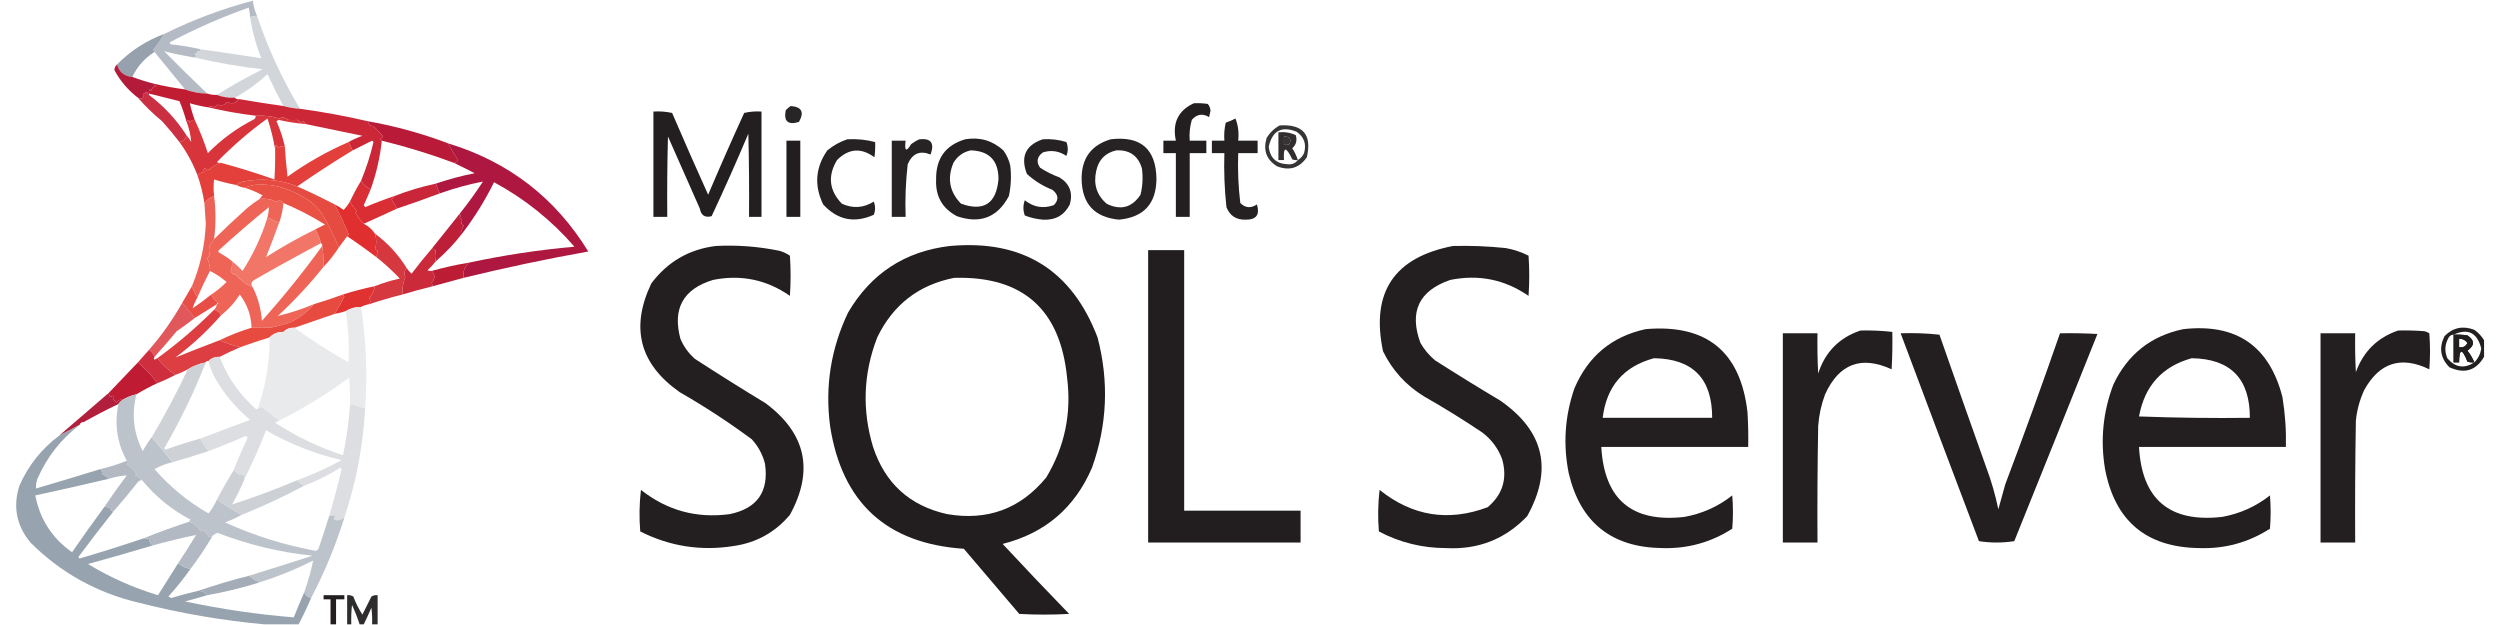 <?xml version="1.0" encoding="UTF-8"?>
<!DOCTYPE svg PUBLIC "-//W3C//DTD SVG 1.1//EN" "http://www.w3.org/Graphics/SVG/1.1/DTD/svg11.dtd">
<svg xmlns="http://www.w3.org/2000/svg" version="1.1" width="160" height="40" viewBox="0 0 1782 451" style="shape-rendering:geometricPrecision; text-rendering:geometricPrecision; image-rendering:optimizeQuality; fill-rule:evenodd; clip-rule:evenodd" xmlns:xlink="http://www.w3.org/1999/xlink">
<g><path style="opacity:0.914" fill="#adb4be" d="M 174.5,11.5 C 172.708,11.366 171.042,11.699 169.5,12.5C 169.326,10.139 168.993,7.806 168.5,5.5C 149.28,12.274 130.614,20.44 112.5,30C 111.167,30.667 111.167,31.333 112.5,32C 119.708,32.757 126.708,33.923 133.5,35.5C 133.607,37.379 133.107,37.712 132,36.5C 131.5,37.667 130.667,38.5 129.5,39C 130.774,39.977 130.774,40.811 129.5,41.5C 122.018,40.292 114.685,38.792 107.5,37C 117.728,47.396 128.062,57.563 138.5,67.5C 132.962,67.447 127.629,66.447 122.5,64.5C 115.137,55.475 107.803,46.475 100.5,37.5C 100.389,36.883 100.056,36.383 99.5,36C 102.44,32.313 105.107,28.48 107.5,24.5C 128.025,14.325 149.358,6.325 171.5,0.5C 171.894,4.347 172.894,8.014 174.5,11.5 Z"/></g>
<g><path style="opacity:0.975" fill="#949fab" d="M 107.5,24.5 C 105.107,28.48 102.44,32.313 99.5,36C 100.056,36.383 100.389,36.883 100.5,37.5C 93.426,41.91 88.092,47.91 84.5,55.5C 78.669,54.991 75.002,51.991 73.5,46.5C 83.122,36.679 94.455,29.345 107.5,24.5 Z"/></g>
<g><path style="opacity:0.911" fill="#ced2d7" d="M 174.5,11.5 C 182.406,34.978 192.74,57.312 205.5,78.5C 201.394,78.26 197.394,77.593 193.5,76.5C 189.459,68.953 185.626,61.286 182,53.5C 174.847,60.16 167.014,65.826 158.5,70.5C 153.9,70.72 149.567,70.054 145.5,68.5C 156.077,61.797 167.077,55.63 178.5,50C 161.862,48.127 145.529,45.294 129.5,41.5C 130.774,40.811 130.774,39.977 129.5,39C 130.667,38.5 131.5,37.667 132,36.5C 133.107,37.712 133.607,37.379 133.5,35.5C 148.229,37.567 162.895,39.733 177.5,42C 173.716,32.48 171.05,22.647 169.5,12.5C 171.042,11.699 172.708,11.366 174.5,11.5 Z"/></g>
<g><path style="opacity:0.95" fill="#b01032" d="M 73.5,46.5 C 75.002,51.991 78.669,54.991 84.5,55.5C 89.74,57.476 95.073,59.143 100.5,60.5C 100.611,61.117 100.944,61.617 101.5,62C 99.667,62.5 98.5,63.667 98,65.5C 97.667,65.167 97.333,64.833 97,64.5C 96.517,65.448 96.35,66.448 96.5,67.5C 96.5,67.833 96.5,68.167 96.5,68.5C 95.833,68.5 95.5,68.167 95.5,67.5C 95.5,66.833 95.167,66.5 94.5,66.5C 92.495,67.254 91.828,68.421 92.5,70C 91.436,71.511 90.103,71.677 88.5,70.5C 81.354,65.026 75.687,58.359 71.5,50.5C 71.668,48.83 72.335,47.496 73.5,46.5 Z"/></g>
<g><path style="opacity:1" fill="#c11d32" d="M 100.5,60.5 C 107.761,62.219 115.094,63.552 122.5,64.5C 127.629,66.447 132.962,67.447 138.5,67.5C 140.764,68.219 143.097,68.552 145.5,68.5C 149.567,70.054 153.9,70.72 158.5,70.5C 159.209,71.404 160.209,71.737 161.5,71.5C 158.94,74.656 156.106,75.323 153,73.5C 151.009,75.906 148.676,76.572 146,75.5C 145.311,76.357 144.478,77.023 143.5,77.5C 142.005,76.295 140.672,76.295 139.5,77.5C 134.907,76.815 130.407,75.815 126,74.5C 126.83,78.522 127.996,82.522 129.5,86.5C 127.876,86.36 126.71,87.027 126,88.5C 125.658,86.381 124.825,86.047 123.5,87.5C 122.132,82.561 120.465,77.728 118.5,73C 111.153,71.163 103.819,69.33 96.5,67.5C 96.35,66.448 96.517,65.448 97,64.5C 97.333,64.833 97.667,65.167 98,65.5C 98.5,63.667 99.667,62.5 101.5,62C 100.944,61.617 100.611,61.117 100.5,60.5 Z"/></g>
<g><path style="opacity:0.961" fill="#ca2030" d="M 161.5,71.5 C 172.135,73.353 182.802,75.019 193.5,76.5C 197.394,77.593 201.394,78.26 205.5,78.5C 222.092,80.763 238.426,83.763 254.5,87.5C 254.756,89.776 256.09,90.943 258.5,91C 260.959,93.446 263.292,95.946 265.5,98.5C 264.833,99.167 264.167,99.833 263.5,100.5C 263.624,101.107 263.957,101.44 264.5,101.5C 263.25,113.499 260.583,125.166 256.5,136.5C 253.843,135.562 251.51,133.562 249.5,130.5C 253.292,121.455 256.292,112.121 258.5,102.5C 258.167,102.167 257.833,101.833 257.5,101.5C 252.78,103.86 248.114,106.193 243.5,108.5C 242.5,106.5 241.5,104.5 240.5,102.5C 243.689,100.74 247.022,99.24 250.5,98C 236.714,95.077 223.048,92.244 209.5,89.5C 208.745,87.534 207.579,87.2 206,88.5C 205.333,87.833 204.667,87.167 204,86.5C 201.593,86.673 199.26,86.673 197,86.5C 194.858,84.663 192.691,84.329 190.5,85.5C 184.853,83.805 179.186,83.138 173.5,83.5C 162.047,82.143 150.714,80.143 139.5,77.5C 140.672,76.295 142.005,76.295 143.5,77.5C 144.478,77.023 145.311,76.357 146,75.5C 148.676,76.572 151.009,75.906 153,73.5C 156.106,75.323 158.94,74.656 161.5,71.5 Z"/></g>
<g><path style="opacity:0.992" fill="#221e1f" d="M 850.5,74.5 C 853.85,74.335 857.183,74.502 860.5,75C 861.704,76.353 862.371,78.019 862.5,80C 862.167,81.5 861.833,83 861.5,84.5C 856.792,81.678 852.625,82.345 849,86.5C 847.612,91.372 847.112,96.372 847.5,101.5C 851.5,101.5 855.5,101.5 859.5,101.5C 859.5,104.5 859.5,107.5 859.5,110.5C 855.5,110.5 851.5,110.5 847.5,110.5C 847.5,125.833 847.5,141.167 847.5,156.5C 844.167,156.5 840.833,156.5 837.5,156.5C 837.5,141.167 837.5,125.833 837.5,110.5C 834.5,110.5 831.5,110.5 828.5,110.5C 828.5,107.5 828.5,104.5 828.5,101.5C 831.5,101.5 834.5,101.5 837.5,101.5C 834.829,88.733 839.163,79.733 850.5,74.5 Z"/></g>
<g><path style="opacity:0.965" fill="#221e1f" d="M 559.5,76.5 C 567.571,77.093 569.571,80.926 565.5,88C 557.566,90.397 554.399,87.564 556,79.5C 557.145,78.364 558.312,77.364 559.5,76.5 Z"/></g>
<g><path style="opacity:0.989" fill="#221e1f" d="M 460.5,80.5 C 465.099,80.2 469.599,80.533 474,81.5C 482.472,101.25 491.139,120.916 500,140.5C 508.392,120.716 517.059,101.049 526,81.5C 530.066,80.536 534.233,80.203 538.5,80.5C 538.5,105.833 538.5,131.167 538.5,156.5C 535.5,156.5 532.5,156.5 529.5,156.5C 529.667,136.497 529.5,116.497 529,96.5C 520.551,116.517 511.718,136.351 502.5,156C 497.7,157.282 494.866,155.449 494,150.5C 486.333,133.167 478.667,115.833 471,98.5C 470.5,117.83 470.333,137.164 470.5,156.5C 467.167,156.5 463.833,156.5 460.5,156.5C 460.5,131.167 460.5,105.833 460.5,80.5 Z"/></g>
<g><path style="opacity:0.982" fill="#221e1f" d="M 880.5,85.5 C 882.446,90.396 883.113,95.729 882.5,101.5C 887.167,101.5 891.833,101.5 896.5,101.5C 896.5,104.5 896.5,107.5 896.5,110.5C 891.833,110.5 887.167,110.5 882.5,110.5C 882.062,122.576 882.562,134.576 884,146.5C 887.659,150.115 891.659,150.448 896,147.5C 898.236,154.9 895.57,158.567 888,158.5C 881.163,158.755 876.497,155.755 874,149.5C 872.599,136.552 872.099,123.552 872.5,110.5C 869.5,110.5 866.5,110.5 863.5,110.5C 863.5,107.5 863.5,104.5 863.5,101.5C 866.5,101.5 869.5,101.5 872.5,101.5C 872.174,97.116 872.508,92.783 873.5,88.5C 876.016,87.67 878.35,86.67 880.5,85.5 Z"/></g>
<g><path style="opacity:0.916" fill="#c51d31" d="M 94.5,66.5 C 95.167,66.5 95.5,66.833 95.5,67.5C 95.5,68.167 95.833,68.5 96.5,68.5C 107.252,76.583 116.252,86.25 123.5,97.5C 123.001,100.264 121.335,101.931 118.5,102.5C 114.545,97.373 110.378,92.373 106,87.5C 99.663,82.329 93.83,76.663 88.5,70.5C 90.103,71.677 91.436,71.511 92.5,70C 91.828,68.421 92.495,67.254 94.5,66.5 Z"/></g>
<g><path style="opacity:0.934" fill="#d5272e" d="M 173.5,83.5 C 179.186,83.138 184.853,83.805 190.5,85.5C 192.691,84.329 194.858,84.663 197,86.5C 199.26,86.673 201.593,86.673 204,86.5C 204.667,87.167 205.333,87.833 206,88.5C 207.579,87.2 208.745,87.534 209.5,89.5C 202.929,88.988 196.429,87.988 190,86.5C 189.5,86.833 189,87.167 188.5,87.5C 191.11,93.329 193.11,99.329 194.5,105.5C 192.856,105.286 191.356,105.62 190,106.5C 188.484,103.949 187.651,104.282 187.5,107.5C 186.257,100.145 184.423,92.812 182,85.5C 168.948,94.879 156.782,105.379 145.5,117C 146.448,117.483 147.448,117.649 148.5,117.5C 145.186,118.351 142.352,120.017 140,122.5C 138.984,121.366 138.317,121.699 138,123.5C 137.549,121.071 136.715,120.904 135.5,123C 135.833,123.333 136.167,123.667 136.5,124C 134.497,124.335 132.83,125.168 131.5,126.5C 128.213,117.925 123.879,109.925 118.5,102.5C 121.335,101.931 123.001,100.264 123.5,97.5C 124.804,98.987 125.97,100.654 127,102.5C 126.577,97.382 125.41,92.382 123.5,87.5C 124.825,86.047 125.658,86.381 126,88.5C 126.71,87.027 127.876,86.36 129.5,86.5C 133.141,94.247 136.308,102.247 139,110.5C 148.836,100.5 160.002,92.334 172.5,86C 173.252,85.329 173.586,84.496 173.5,83.5 Z"/></g>
<g><path style="opacity:0.967" fill="#b71331" d="M 254.5,87.5 C 274.366,91.013 293.699,96.346 312.5,103.5C 314.355,107.222 316.688,111.222 319.5,115.5C 318.995,116.919 317.995,117.585 316.5,117.5C 299.492,111.164 282.158,105.831 264.5,101.5C 263.957,101.44 263.624,101.107 263.5,100.5C 264.167,99.833 264.833,99.167 265.5,98.5C 263.292,95.946 260.959,93.446 258.5,91C 256.09,90.943 254.756,89.776 254.5,87.5 Z"/></g>
<g><path style="opacity:0.98" fill="#221e1f" d="M 600.5,100.5 C 607.301,100.128 613.967,100.794 620.5,102.5C 620.665,106.182 620.499,109.848 620,113.5C 610.424,106.415 601.424,107.082 593,115.5C 586.124,126.954 587.291,137.454 596.5,147C 604.412,150.61 612.078,150.11 619.5,145.5C 620.787,148.709 620.787,151.875 619.5,155C 605.472,161.283 593.306,158.783 583,147.5C 576.395,133.885 577.395,120.885 586,108.5C 590.408,104.883 595.241,102.217 600.5,100.5 Z"/></g>
<g><path style="opacity:0.981" fill="#221e1f" d="M 685.5,100.5 C 696.054,98.76 705.22,101.426 713,108.5C 715.434,111.795 717.101,115.462 718,119.5C 718.89,126.914 718.557,134.247 717,141.5C 708.785,156.912 696.285,161.745 679.5,156C 668.948,150.405 663.948,141.571 664.5,129.5C 664.269,114.422 671.269,104.755 685.5,100.5 Z M 689.5,108.5 C 702.914,108.916 709.581,115.916 709.5,129.5C 707.875,146.97 698.875,152.803 682.5,147C 674.158,138.498 672.325,128.664 677,117.5C 679.917,112.637 684.083,109.637 689.5,108.5 Z"/></g>
<g><path style="opacity:0.973" fill="#221e1f" d="M 652.5,100.5 C 660.854,99.619 663.521,103.286 660.5,111.5C 652.846,108.403 647.346,110.737 644,118.5C 642.559,131.092 642.059,143.759 642.5,156.5C 639.167,156.5 635.833,156.5 632.5,156.5C 632.5,138.167 632.5,119.833 632.5,101.5C 635.833,101.5 639.167,101.5 642.5,101.5C 641.582,109.102 642.916,109.935 646.5,104C 648.432,102.541 650.432,101.375 652.5,100.5 Z"/></g>
<g><path style="opacity:1" fill="#221e1f" d="M 556.5,101.5 C 559.833,101.5 563.167,101.5 566.5,101.5C 566.5,119.833 566.5,138.167 566.5,156.5C 563.167,156.5 559.833,156.5 556.5,156.5C 556.5,138.167 556.5,119.833 556.5,101.5 Z"/></g>
<g><path style="opacity:0.976" fill="#221e1f" d="M 790.5,100.5 C 812.132,97.953 823.132,107.453 823.5,129C 823.381,146.953 814.381,156.786 796.5,158.5C 778.879,156.878 769.879,147.212 769.5,129.5C 769.297,114.4 776.297,104.733 790.5,100.5 Z M 794.5,108.5 C 804.134,108.056 810.301,112.389 813,121.5C 813.87,127.917 813.536,134.251 812,140.5C 805.819,149.83 797.652,151.996 787.5,147C 780.424,140.768 777.924,132.934 780,123.5C 781.681,115.321 786.514,110.321 794.5,108.5 Z"/></g>
<g><path style="opacity:0.902" fill="#221e1f" d="M 912.5,90.5 C 929.339,89.501 935.839,97.168 932,113.5C 926.649,121.281 919.482,123.448 910.5,120C 902.84,115.242 900.34,108.408 903,99.5C 905.406,95.591 908.572,92.591 912.5,90.5 Z M 925.5,115.5 C 923.668,117.894 921.168,118.894 918,118.5C 909.988,118.156 905.488,113.989 904.5,106C 907.046,94.399 913.712,90.732 924.5,95C 930.043,98.777 931.877,103.944 930,110.5C 929.004,112.66 927.504,114.327 925.5,115.5 Z M 915.5,98.5 C 919.701,98.426 921.035,100.259 919.5,104C 918.207,104.49 916.873,104.657 915.5,104.5C 915.5,102.5 915.5,100.5 915.5,98.5 Z"/></g>
<g><path style="opacity:0.924" fill="#221e1f" d="M 925.5,115.5 C 924.127,115.657 922.793,115.49 921.5,115C 916.948,105.468 914.948,105.635 915.5,115.5C 914.167,115.5 912.833,115.5 911.5,115.5C 911.5,108.833 911.5,102.167 911.5,95.5C 915.911,95.021 920.078,95.688 924,97.5C 925.183,101.274 924.349,104.441 921.5,107C 923.246,109.659 924.58,112.492 925.5,115.5 Z M 915.5,98.5 C 915.5,100.5 915.5,102.5 915.5,104.5C 916.873,104.657 918.207,104.49 919.5,104C 921.035,100.259 919.701,98.426 915.5,98.5 Z"/></g>
<g><path style="opacity:0.98" fill="#221e1f" d="M 741.5,100.5 C 747.31,100.122 752.976,100.789 758.5,102.5C 759.833,105.833 759.833,109.167 758.5,112.5C 753.168,108.91 747.501,108.077 741.5,110C 737.301,113.112 736.634,116.779 739.5,121C 743.888,123.861 748.554,126.194 753.5,128C 760.844,132.536 763.344,139.036 761,147.5C 757.007,155.352 750.507,159.019 741.5,158.5C 737.012,158.136 732.678,157.136 728.5,155.5C 727.167,151.833 727.167,148.167 728.5,144.5C 734.849,149.577 741.849,150.744 749.5,148C 753.155,144.194 752.822,140.527 748.5,137C 741.611,134.307 735.444,130.473 730,125.5C 725.231,113.044 729.064,104.711 741.5,100.5 Z"/></g>
<g><path style="opacity:0.923" fill="#a80531" d="M 312.5,103.5 C 356.112,116.797 389.779,142.797 413.5,181.5C 383.293,186.885 353.293,193.219 323.5,200.5C 323.598,199.118 323.598,197.618 323.5,196C 324.219,193.383 325.553,191.216 327.5,189.5C 352.558,184.134 377.892,180.301 403.5,178C 386.959,158.953 367.625,143.453 345.5,131.5C 339.026,144.627 331.359,156.96 322.5,168.5C 321.892,166.741 322.225,164.908 323.5,163C 323.095,162.055 322.428,161.388 321.5,161C 322.925,159.286 322.592,157.953 320.5,157C 321.774,156.023 321.774,155.189 320.5,154.5C 326.525,146.961 332.191,139.128 337.5,131C 327.019,133.038 316.686,135.872 306.5,139.5C 305.227,137.287 304.227,134.954 303.5,132.5C 312.547,129.403 321.88,126.903 331.5,125C 326.475,122.391 321.475,119.891 316.5,117.5C 317.995,117.585 318.995,116.919 319.5,115.5C 316.688,111.222 314.355,107.222 312.5,103.5 Z"/></g>
<g><path style="opacity:0.948" fill="#e13531" d="M 240.5,102.5 C 241.5,104.5 242.5,106.5 243.5,108.5C 229.92,116.739 216.586,125.406 203.5,134.5C 191.186,129.571 178.186,128.404 164.5,131C 162.509,131.374 160.842,132.207 159.5,133.5C 154.096,132.482 148.762,131.149 143.5,129.5C 143.002,133.425 143.002,137.425 143.5,141.5C 140.604,142.398 138.271,144.065 136.5,146.5C 135.457,139.661 133.79,132.994 131.5,126.5C 132.83,125.168 134.497,124.335 136.5,124C 136.167,123.667 135.833,123.333 135.5,123C 136.715,120.904 137.549,121.071 138,123.5C 138.317,121.699 138.984,121.366 140,122.5C 142.352,120.017 145.186,118.351 148.5,117.5C 161.479,120.993 174.313,124.993 187,129.5C 187.5,122.174 187.666,114.841 187.5,107.5C 187.651,104.282 188.484,103.949 190,106.5C 191.356,105.62 192.856,105.286 194.5,105.5C 194.971,112.843 195.638,120.177 196.5,127.5C 210.251,117.622 224.918,109.289 240.5,102.5 Z"/></g>
<g><path style="opacity:0.991" fill="#e85043" d="M 233.5,178.5 C 230.305,183.569 226.638,188.235 222.5,192.5C 222.64,187.384 222.306,182.384 221.5,177.5C 221.672,176.508 221.338,175.842 220.5,175.5C 219.895,172.227 218.562,168.894 216.5,165.5C 218.807,164.347 221.14,163.18 223.5,162C 213.913,156.04 203.913,150.873 193.5,146.5C 192.095,144.621 190.428,144.288 188.5,145.5C 184.712,143.744 180.712,143.078 176.5,143.5C 176.953,142.542 177.619,141.708 178.5,141C 174.376,138.681 170.042,136.847 165.5,135.5C 167.487,134.657 169.654,133.99 172,133.5C 184.834,132.12 197.5,135.453 210,143.5C 214.649,146.316 218.482,149.983 221.5,154.5C 226.081,162.328 230.081,170.328 233.5,178.5 Z"/></g>
<g><path style="opacity:0.968" fill="#d8282e" d="M 249.5,130.5 C 251.51,133.562 253.843,135.562 256.5,136.5C 254.938,140.345 253.271,144.179 251.5,148C 251.833,148.5 252.167,149 252.5,149.5C 259.411,146.542 266.411,143.876 273.5,141.5C 273.047,142.458 272.381,143.292 271.5,144C 272.928,146.132 274.261,148.299 275.5,150.5C 267.5,154.167 259.5,157.833 251.5,161.5C 249.235,159.208 247.235,156.541 245.5,153.5C 245.709,152.914 246.043,152.414 246.5,152C 244.449,150.033 242.782,147.866 241.5,145.5C 243.916,140.333 246.582,135.333 249.5,130.5 Z"/></g>
<g><path style="opacity:0.955" fill="#c71e30" d="M 303.5,132.5 C 304.227,134.954 305.227,137.287 306.5,139.5C 296.236,143.366 285.902,147.033 275.5,150.5C 274.261,148.299 272.928,146.132 271.5,144C 272.381,143.292 273.047,142.458 273.5,141.5C 283.252,137.694 293.252,134.694 303.5,132.5 Z"/></g>
<g><path style="opacity:0.952" fill="#e54238" d="M 203.5,134.5 C 212.557,138.527 221.557,142.86 230.5,147.5C 233.89,153.951 237.057,160.618 240,167.5C 240.74,168.749 240.573,169.749 239.5,170.5C 237.5,173.167 235.5,175.833 233.5,178.5C 230.081,170.328 226.081,162.328 221.5,154.5C 218.482,149.983 214.649,146.316 210,143.5C 197.5,135.453 184.834,132.12 172,133.5C 169.654,133.99 167.487,134.657 165.5,135.5C 163.302,135.125 161.302,134.458 159.5,133.5C 160.842,132.207 162.509,131.374 164.5,131C 178.186,128.404 191.186,129.571 203.5,134.5 Z"/></g>
<g><path style="opacity:0.989" fill="#e02e2d" d="M 241.5,145.5 C 242.782,147.866 244.449,150.033 246.5,152C 246.043,152.414 245.709,152.914 245.5,153.5C 247.235,156.541 249.235,159.208 251.5,161.5C 254.784,163.117 257.451,165.45 259.5,168.5C 260.787,172.603 260.787,176.436 259.5,180C 260.167,180.333 260.833,180.667 261.5,181C 261.287,182.634 260.954,184.134 260.5,185.5C 253.638,180.242 246.638,175.242 239.5,170.5C 240.573,169.749 240.74,168.749 240,167.5C 237.057,160.618 233.89,153.951 230.5,147.5C 232.781,148.608 234.948,149.942 237,151.5C 238.764,149.611 240.264,147.611 241.5,145.5 Z"/></g>
<g><path style="opacity:0.929" fill="#ea5649" d="M 143.5,141.5 C 144.833,151.833 144.833,162.167 143.5,172.5C 142.399,173.848 141.399,175.348 140.5,177C 139.553,179.478 139.553,181.812 140.5,184C 139.643,184.689 138.977,185.522 138.5,186.5C 139.981,189.192 140.648,192.192 140.5,195.5C 137.329,201.64 134.329,207.973 131.5,214.5C 129.8,212.1 128.467,209.434 127.5,206.5C 133.509,192.127 136.842,177.127 137.5,161.5C 137.208,156.491 136.874,151.491 136.5,146.5C 138.271,144.065 140.604,142.398 143.5,141.5 Z"/></g>
<g><path style="opacity:0.963" fill="#bc1731" d="M 320.5,154.5 C 321.774,155.189 321.774,156.023 320.5,157C 322.592,157.953 322.925,159.286 321.5,161C 322.428,161.388 323.095,162.055 323.5,163C 322.225,164.908 321.892,166.741 322.5,168.5C 316.869,175.798 310.536,182.465 303.5,188.5C 302.768,185.863 302.768,183.363 303.5,181C 302.756,179.961 301.756,179.461 300.5,179.5C 307.167,171.167 313.833,162.833 320.5,154.5 Z"/></g>
<g><path style="opacity:0.929" fill="#f16c5d" d="M 190.5,160.5 C 187.403,168.972 184.236,177.305 181,185.5C 192.466,178.205 204.3,171.538 216.5,165.5C 218.562,168.894 219.895,172.227 220.5,175.5C 204.401,184.052 188.401,192.885 172.5,202C 170.17,203.488 169.836,205.321 171.5,207.5C 166.965,205.401 162.965,202.568 159.5,199C 160.34,197.334 159.84,197.167 158,198.5C 157.167,197.667 156.333,196.833 155.5,196C 156.319,193.657 156.653,191.157 156.5,188.5C 159.13,190.628 161.63,192.961 164,195.5C 171.453,183.928 177.286,171.595 181.5,158.5C 182.15,158.196 182.817,157.863 183.5,157.5C 186.085,158.984 188.418,159.984 190.5,160.5 Z"/></g>
<g><path style="opacity:0.992" fill="#221e1f" d="M 505.5,177.5 C 521.006,176.694 536.339,177.86 551.5,181C 554.196,181.765 556.696,182.932 559,184.5C 559.667,194.167 559.667,203.833 559,213.5C 542.219,201.783 523.719,197.95 503.5,202C 481.967,208.563 474.134,222.73 480,244.5C 482.398,250.129 485.898,254.963 490.5,259C 507.332,269.917 524.332,280.584 541.5,291C 570.647,312.755 576.48,339.588 559,371.5C 548.376,384.113 534.876,391.613 518.5,394C 494.824,397.761 472.324,394.261 451,383.5C 450.168,373.483 450.334,363.483 451.5,353.5C 470.35,368.379 491.683,374.213 515.5,371C 535.461,366.927 543.961,354.76 541,334.5C 539.265,327.861 536.098,322.028 531.5,317C 514.85,304.672 497.517,293.338 479.5,283C 450.55,262.705 443.717,236.538 459,204.5C 470.713,188.896 486.213,179.896 505.5,177.5 Z"/></g>
<g><path style="opacity:0.993" fill="#221e1f" d="M 674.5,177.5 C 726.908,172.764 762.408,194.764 781,243.5C 789.33,275.268 787.996,306.601 777,337.5C 764.55,366.45 743.05,384.783 712.5,392.5C 728.317,409.485 744.317,426.318 760.5,443C 748.5,443.667 736.5,443.667 724.5,443C 711.167,427.333 697.833,411.667 684.5,396C 628.768,392.27 596.601,362.77 588,307.5C 584.236,278.842 588.57,251.509 601,225.5C 617.528,197.318 642.028,181.318 674.5,177.5 Z M 677.5,200.5 C 726.939,199.098 754.106,223.098 759,272.5C 762.298,298.35 757.298,322.35 744,344.5C 725.45,367.133 701.617,375.966 672.5,371C 645.491,364.992 627.658,348.826 619,322.5C 610.966,295.809 611.966,269.476 622,243.5C 633.443,219.872 651.943,205.539 677.5,200.5 Z"/></g>
<g><path style="opacity:0.992" fill="#221e1f" d="M 1037.5,177.5 C 1050.2,177.179 1062.87,177.679 1075.5,179C 1081.29,180.039 1086.79,181.873 1092,184.5C 1092.67,194.167 1092.67,203.833 1092,213.5C 1074.88,201.672 1056.05,197.839 1035.5,202C 1012.87,209.769 1005.7,224.936 1014,247.5C 1016.75,252.252 1020.25,256.419 1024.5,260C 1040,269.917 1055.67,279.584 1071.5,289C 1103.23,310.981 1109.73,338.814 1091,372.5C 1075.14,389.071 1055.64,396.737 1032.5,395.5C 1015.28,395.485 999.108,391.485 984,383.5C 983.168,373.483 983.334,363.483 984.5,353.5C 1008.17,372.47 1034.17,376.637 1062.5,366C 1073.33,356.879 1076.83,345.379 1073,331.5C 1070.12,323.612 1065.29,317.112 1058.5,312C 1044.84,302.832 1030.84,294.165 1016.5,286C 1003.51,278.013 993.679,267.18 987,253.5C 978.067,211.032 994.9,185.698 1037.5,177.5 Z"/></g>
<g><path style="opacity:0.999" fill="#221e1f" d="M 817.5,180.5 C 826.167,180.5 834.833,180.5 843.5,180.5C 843.5,243.167 843.5,305.833 843.5,368.5C 871.5,368.5 899.5,368.5 927.5,368.5C 927.5,376.167 927.5,383.833 927.5,391.5C 890.833,391.5 854.167,391.5 817.5,391.5C 817.5,321.167 817.5,250.833 817.5,180.5 Z"/></g>
<g><path style="opacity:0.976" fill="#ed6153" d="M 176.5,143.5 C 180.712,143.078 184.712,143.744 188.5,145.5C 190.428,144.288 192.095,144.621 193.5,146.5C 193.131,151.309 192.131,155.976 190.5,160.5C 188.418,159.984 186.085,158.984 183.5,157.5C 182.817,157.863 182.15,158.196 181.5,158.5C 182.495,155.536 182.995,152.536 183,149.5C 170.705,159.459 158.705,169.793 147,180.5C 146.312,181.332 146.479,181.998 147.5,182.5C 150.701,184.262 153.701,186.262 156.5,188.5C 156.653,191.157 156.319,193.657 155.5,196C 156.333,196.833 157.167,197.667 158,198.5C 159.84,197.167 160.34,197.334 159.5,199C 162.965,202.568 166.965,205.401 171.5,207.5C 175.2,214.958 177.367,222.958 178,231.5C 193.502,214.179 208.002,196.179 221.5,177.5C 222.306,182.384 222.64,187.384 222.5,192.5C 212.44,205.065 201.44,216.899 189.5,228C 198.33,225.891 206.996,223.057 215.5,219.5C 210.641,225.357 204.641,229.857 197.5,233C 193.054,234.403 188.554,235.57 184,236.5C 179.649,236.133 175.149,236.133 170.5,236.5C 170.305,227.735 167.472,219.735 162,212.5C 158.375,218.292 153.875,223.292 148.5,227.5C 147.415,225.413 145.749,224.08 143.5,223.5C 144.6,222.395 145.267,221.062 145.5,219.5C 146.167,219.5 146.5,219.167 146.5,218.5C 144.117,217.115 142.45,215.115 141.5,212.5C 145.438,209.902 149.105,206.902 152.5,203.5C 148.815,200.327 144.815,197.66 140.5,195.5C 140.648,192.192 139.981,189.192 138.5,186.5C 138.977,185.522 139.643,184.689 140.5,184C 139.553,181.812 139.553,179.478 140.5,177C 141.399,175.348 142.399,173.848 143.5,172.5C 151.329,164.838 159.329,157.338 167.5,150C 170.397,147.59 173.397,145.423 176.5,143.5 Z"/></g>
<g><path style="opacity:0.911" fill="#d3262f" d="M 259.5,168.5 C 268.761,175.348 276.428,183.682 282.5,193.5C 280.785,195.438 280.452,197.605 281.5,200C 279.766,204.223 279.1,208.39 279.5,212.5C 271.393,214.526 263.393,216.859 255.5,219.5C 256.413,217.914 256.413,216.414 255.5,215C 257.654,212.544 258.987,209.711 259.5,206.5C 265.236,204.202 271.236,202.369 277.5,201C 272.139,195.35 266.472,190.183 260.5,185.5C 260.954,184.134 261.287,182.634 261.5,181C 260.833,180.667 260.167,180.333 259.5,180C 260.787,176.436 260.787,172.603 259.5,168.5 Z"/></g>
<g><path style="opacity:0.949" fill="#c81f30" d="M 300.5,179.5 C 301.756,179.461 302.756,179.961 303.5,181C 302.768,183.363 302.768,185.863 303.5,188.5C 301.706,190.797 299.706,192.963 297.5,195C 298.448,195.483 299.448,195.649 300.5,195.5C 303.125,198.236 303.125,201.069 300.5,204C 300.743,204.902 301.077,205.735 301.5,206.5C 294.094,208.303 286.761,210.303 279.5,212.5C 279.1,208.39 279.766,204.223 281.5,200C 280.452,197.605 280.785,195.438 282.5,193.5C 283.429,194.936 284.595,196.269 286,197.5C 290.667,191.336 295.5,185.336 300.5,179.5 Z"/></g>
<g><path style="opacity:0.973" fill="#bc1731" d="M 327.5,189.5 C 325.553,191.216 324.219,193.383 323.5,196C 323.598,197.618 323.598,199.118 323.5,200.5C 316.167,202.5 308.833,204.5 301.5,206.5C 301.077,205.735 300.743,204.902 300.5,204C 303.125,201.069 303.125,198.236 300.5,195.5C 309.273,193.009 318.273,191.009 327.5,189.5 Z"/></g>
<g><path style="opacity:0.985" fill="#e0302e" d="M 259.5,206.5 C 258.987,209.711 257.654,212.544 255.5,215C 256.413,216.414 256.413,217.914 255.5,219.5C 253.302,219.875 251.302,220.542 249.5,221.5C 245.43,221.432 241.763,222.432 238.5,224.5C 235.888,225.371 233.221,226.037 230.5,226.5C 232.948,222.441 235.281,218.275 237.5,214C 236.944,213.617 236.611,213.117 236.5,212.5C 244.061,210.091 251.727,208.091 259.5,206.5 Z"/></g>
<g><path style="opacity:0.945" fill="#e6443a" d="M 127.5,206.5 C 128.467,209.434 129.8,212.1 131.5,214.5C 129.992,217.166 128.826,219.833 128,222.5C 132.659,219.335 137.159,216.002 141.5,212.5C 142.45,215.115 144.117,217.115 146.5,218.5C 145.833,218.5 145.5,218.833 145.5,219.5C 140.167,222.833 134.833,226.167 129.5,229.5C 126.777,226.123 123.777,222.456 120.5,218.5C 122.848,214.465 125.182,210.465 127.5,206.5 Z"/></g>
<g><path style="opacity:0.981" fill="#e7493d" d="M 236.5,212.5 C 236.611,213.117 236.944,213.617 237.5,214C 235.281,218.275 232.948,222.441 230.5,226.5C 220.914,229.807 211.247,233.141 201.5,236.5C 198.284,236.345 195.617,237.345 193.5,239.5C 193.167,239.5 192.833,239.5 192.5,239.5C 188.818,239.711 185.818,241.044 183.5,243.5C 176.438,245.632 169.438,247.965 162.5,250.5C 157.285,249.428 152.285,247.762 147.5,245.5C 154.854,241.933 162.521,238.933 170.5,236.5C 175.149,236.133 179.649,236.133 184,236.5C 188.554,235.57 193.054,234.403 197.5,233C 204.641,229.857 210.641,225.357 215.5,219.5C 222.579,217.363 229.579,215.029 236.5,212.5 Z"/></g>
<g><path style="opacity:0.922" fill="#e8e9ea" d="M 249.5,221.5 C 253.236,245.717 254.236,270.05 252.5,294.5C 249.206,293.885 246.039,292.885 243,291.5C 242.617,292.056 242.117,292.389 241.5,292.5C 241.666,285.825 241.5,279.158 241,272.5C 225.058,284.224 208.225,294.557 190.5,303.5C 186.232,300.411 182.066,297.077 178,293.5C 177.23,294.598 176.397,294.598 175.5,293.5C 180.974,277.32 183.641,260.654 183.5,243.5C 185.818,241.044 188.818,239.711 192.5,239.5C 192.375,258.898 189.875,277.898 185,296.5C 204.504,288.67 222.67,278.67 239.5,266.5C 223.607,258.235 208.274,249.235 193.5,239.5C 195.617,237.345 198.284,236.345 201.5,236.5C 213.926,245.557 226.926,253.891 240.5,261.5C 241.044,249.136 240.377,236.803 238.5,224.5C 241.763,222.432 245.43,221.432 249.5,221.5 Z M 192.5,239.5 C 192.833,239.5 193.167,239.5 193.5,239.5C 208.274,249.235 223.607,258.235 239.5,266.5C 222.67,278.67 204.504,288.67 185,296.5C 189.875,277.898 192.375,258.898 192.5,239.5 Z"/></g>
<g><path style="opacity:0.992" fill="#221e1f" d="M 1176.5,237.5 C 1220.49,233.733 1244.99,253.733 1250,297.5C 1250.5,305.827 1250.67,314.16 1250.5,322.5C 1215.17,322.5 1179.83,322.5 1144.5,322.5C 1146.66,360.495 1166.66,377.328 1204.5,373C 1217.32,370.674 1228.82,365.507 1239,357.5C 1239.67,365.5 1239.67,373.5 1239,381.5C 1223.7,391.368 1206.87,396.035 1188.5,395.5C 1151.89,395.049 1129.39,377.049 1121,341.5C 1116.84,320.792 1118.17,300.459 1125,280.5C 1134.84,257.137 1152.01,242.804 1176.5,237.5 Z M 1182.5,258.5 C 1210.55,258.883 1224.55,273.216 1224.5,301.5C 1198.17,301.5 1171.83,301.5 1145.5,301.5C 1148.28,278.729 1160.62,264.396 1182.5,258.5 Z"/></g>
<g><path style="opacity:0.992" fill="#221e1f" d="M 1564.5,237.5 C 1602.7,233.236 1626.53,249.569 1636,286.5C 1637.96,298.419 1638.8,310.419 1638.5,322.5C 1603.17,322.5 1567.83,322.5 1532.5,322.5C 1534.61,360.436 1554.61,377.27 1592.5,373C 1605.32,370.674 1616.82,365.507 1627,357.5C 1627.67,365.5 1627.67,373.5 1627,381.5C 1611.52,391.456 1594.52,396.123 1576,395.5C 1537.84,395.007 1515.17,376.007 1508,338.5C 1504.51,317.583 1506.51,297.249 1514,277.5C 1524.3,255.682 1541.13,242.349 1564.5,237.5 Z M 1570.5,258.5 C 1598.55,258.886 1612.55,273.22 1612.5,301.5C 1585.83,301.833 1559.16,301.5 1532.5,300.5C 1536.62,278.394 1549.29,264.394 1570.5,258.5 Z"/></g>
<g><path style="opacity:0.991" fill="#221e1f" d="M 1331.5,238.5 C 1339.2,238.309 1346.87,238.642 1354.5,239.5C 1354.67,248.506 1354.5,257.506 1354,266.5C 1332.11,256.437 1316.11,262.437 1306,284.5C 1303.23,291.929 1301.56,299.596 1301,307.5C 1300.5,335.498 1300.33,363.498 1300.5,391.5C 1292.17,391.5 1283.83,391.5 1275.5,391.5C 1275.5,341.167 1275.5,290.833 1275.5,240.5C 1283.83,240.5 1292.17,240.5 1300.5,240.5C 1300.33,250.172 1300.5,259.839 1301,269.5C 1306.04,253.958 1316.21,243.624 1331.5,238.5 Z"/></g>
<g><path style="opacity:0.989" fill="#221e1f" d="M 1719.5,238.5 C 1725.84,238.334 1732.18,238.5 1738.5,239C 1739.77,239.309 1740.93,239.809 1742,240.5C 1742.67,249.167 1742.67,257.833 1742,266.5C 1721.64,256.62 1705.97,261.62 1695,281.5C 1691.78,288.499 1689.78,295.833 1689,303.5C 1688.5,332.831 1688.33,362.165 1688.5,391.5C 1680.17,391.5 1671.83,391.5 1663.5,391.5C 1663.5,341.167 1663.5,290.833 1663.5,240.5C 1671.83,240.5 1680.17,240.5 1688.5,240.5C 1688.33,249.839 1688.5,259.173 1689,268.5C 1694.48,253.522 1704.64,243.522 1719.5,238.5 Z"/></g>
<g><path style="opacity:0.991" fill="#221e1f" d="M 1360.5,240.5 C 1369.86,240.168 1379.19,240.502 1388.5,241.5C 1399.57,273.204 1410.73,304.871 1422,336.5C 1425.81,346.602 1428.81,356.936 1431,367.5C 1432.67,361.5 1434.33,355.5 1436,349.5C 1449.67,313.322 1462.84,276.989 1475.5,240.5C 1484.51,240.334 1493.51,240.5 1502.5,241C 1482.6,290.856 1462.6,340.69 1442.5,390.5C 1433.94,391.815 1425.44,391.815 1417,390.5C 1398.06,340.515 1379.23,290.515 1360.5,240.5 Z"/></g>
<g><path style="opacity:0.779" fill="#d8292e" d="M 120.5,218.5 C 123.777,222.456 126.777,226.123 129.5,229.5C 125.349,232.803 121.015,235.97 116.5,239C 111.267,245.332 105.934,251.498 100.5,257.5C 99.721,255.323 98.387,253.656 96.5,252.5C 105.666,241.999 113.666,230.665 120.5,218.5 Z"/></g>
<g><path style="opacity:0.99" fill="#221e1f" d="M 1781.5,245.5 C 1781.5,249.5 1781.5,253.5 1781.5,257.5C 1775.6,267.519 1767.27,270.019 1756.5,265C 1749.96,258.402 1748.79,250.902 1753,242.5C 1759.09,236.361 1766.26,234.861 1774.5,238C 1777.41,240.069 1779.74,242.569 1781.5,245.5 Z M 1763.5,244.5 C 1766.06,244.447 1768.06,245.447 1769.5,247.5C 1768.28,249.978 1766.28,250.978 1763.5,250.5C 1763.5,248.5 1763.5,246.5 1763.5,244.5 Z M 1759.5,241.5 C 1759.5,248.167 1759.5,254.833 1759.5,261.5C 1760.83,261.5 1762.17,261.5 1763.5,261.5C 1763.64,251.355 1765.64,251.188 1769.5,261C 1771.13,261.494 1772.8,261.66 1774.5,261.5C 1767.2,266.224 1760.7,265.224 1755,258.5C 1752.83,253.343 1753.17,248.343 1756,243.5C 1756.82,242.177 1757.98,241.511 1759.5,241.5 Z M 1774.5,261.5 C 1773.22,258.447 1771.56,255.614 1769.5,253C 1774.81,249.283 1774.81,245.617 1769.5,242C 1766.18,241.502 1762.85,241.335 1759.5,241.5C 1769.88,236.689 1776.55,240.023 1779.5,251.5C 1778.86,255.443 1777.2,258.777 1774.5,261.5 Z"/></g>
<g><path style="opacity:0.953" fill="#221e1f" d="M 1759.5,241.5 C 1762.85,241.335 1766.18,241.502 1769.5,242C 1774.81,245.617 1774.81,249.283 1769.5,253C 1771.56,255.614 1773.22,258.447 1774.5,261.5C 1772.8,261.66 1771.13,261.494 1769.5,261C 1765.64,251.188 1763.64,251.355 1763.5,261.5C 1762.17,261.5 1760.83,261.5 1759.5,261.5C 1759.5,254.833 1759.5,248.167 1759.5,241.5 Z M 1763.5,244.5 C 1763.5,246.5 1763.5,248.5 1763.5,250.5C 1766.28,250.978 1768.28,249.978 1769.5,247.5C 1768.06,245.447 1766.06,244.447 1763.5,244.5 Z"/></g>
<g><path style="opacity:0.935" fill="#cb2030" d="M 96.5,252.5 C 98.387,253.656 99.721,255.323 100.5,257.5C 99.496,259.677 100.162,260.011 102.5,258.5C 106.233,263.191 110.566,267.191 115.5,270.5C 111.286,272.774 106.953,274.774 102.5,276.5C 98.782,271.242 94.115,266.242 88.5,261.5C 91.167,258.5 93.833,255.5 96.5,252.5 Z"/></g>
<g><path style="opacity:0.909" fill="#d82b2f" d="M 143.5,223.5 C 145.749,224.08 147.415,225.413 148.5,227.5C 138.598,238.904 127.598,249.071 115.5,258C 126.027,253.763 136.694,249.596 147.5,245.5C 152.285,247.762 157.285,249.428 162.5,250.5C 157.415,252.64 152.415,254.973 147.5,257.5C 144.284,257.345 141.617,258.345 139.5,260.5C 138.508,260.328 137.842,260.662 137.5,261.5C 132.826,262.339 128.493,264.006 124.5,266.5C 121.618,268.108 118.618,269.441 115.5,270.5C 110.566,267.191 106.233,263.191 102.5,258.5C 117.024,247.987 130.691,236.32 143.5,223.5 Z"/></g>
<g><path style="opacity:0.935" fill="#dadcdf" d="M 147.5,257.5 C 153.048,272.075 161.715,284.575 173.5,295C 174.816,295.528 175.483,295.028 175.5,293.5C 176.397,294.598 177.23,294.598 178,293.5C 182.066,297.077 186.232,300.411 190.5,303.5C 189.527,303.987 188.527,304.487 187.5,305C 202.767,314.966 219.1,322.799 236.5,328.5C 239.041,316.63 240.708,304.63 241.5,292.5C 242.117,292.389 242.617,292.056 243,291.5C 246.039,292.885 249.206,293.885 252.5,294.5C 251.035,321.639 246.035,347.972 237.5,373.5C 235.583,374.746 233.75,375.413 232,375.5C 229.266,374.638 229.099,373.805 231.5,373C 229.701,371.964 228.034,371.797 226.5,372.5C 229.81,361.261 232.81,349.928 235.5,338.5C 235.167,338.167 234.833,337.833 234.5,337.5C 226.27,342.736 217.603,347.069 208.5,350.5C 206.651,349.407 204.984,348.074 203.5,346.5C 214.497,342.503 225.164,337.67 235.5,332C 216.207,327.571 198.04,320.405 181,310.5C 176.349,322.462 171.183,334.128 165.5,345.5C 165.187,342.577 163.854,341.577 161.5,342.5C 160.201,341.306 158.868,340.306 157.5,339.5C 160.379,332.072 163.546,324.738 167,317.5C 167.749,316.365 167.583,315.365 166.5,314.5C 157.588,318.459 148.588,322.125 139.5,325.5C 137.039,322.725 135.039,319.725 133.5,316.5C 145.362,311.931 157.362,307.431 169.5,303C 159.117,294.295 150.617,284.128 144,272.5C 141.998,268.658 140.498,264.658 139.5,260.5C 141.617,258.345 144.284,257.345 147.5,257.5 Z"/></g>
<g><path style="opacity:0.985" fill="#bf1a31" d="M 88.5,261.5 C 94.115,266.242 98.782,271.242 102.5,276.5C 97.306,278.928 92.306,281.595 87.5,284.5C 83.948,285.276 80.614,286.609 77.5,288.5C 75.549,288.227 74.049,288.893 73,290.5C 72.167,289.667 71.333,288.833 70.5,288C 71.451,287.282 71.617,286.449 71,285.5C 68.851,286.84 67.684,286.173 67.5,283.5C 74.5,276.167 81.5,268.833 88.5,261.5 Z"/></g>
<g><path style="opacity:0.947" fill="#ae1333" d="M 67.5,283.5 C 67.684,286.173 68.851,286.84 71,285.5C 71.617,286.449 71.451,287.282 70.5,288C 71.333,288.833 72.167,289.667 73,290.5C 74.049,288.893 75.549,288.227 77.5,288.5C 76.306,289.272 75.306,290.272 74.5,291.5C 66.009,295.578 57.676,299.912 49.5,304.5C 47.973,304.427 46.973,305.094 46.5,306.5C 41.5,309.167 36.5,311.833 31.5,314.5C 43.475,304.196 55.475,293.863 67.5,283.5 Z"/></g>
<g><path style="opacity:0.063" fill="#b38d95" d="M 49.5,304.5 C 49.027,305.906 48.027,306.573 46.5,306.5C 46.973,305.094 47.973,304.427 49.5,304.5 Z"/></g>
<g><path style="opacity:0.963" fill="#bbc1c9" d="M 87.5,284.5 C 83.784,298.713 85.284,312.38 92,325.5C 93.942,321.931 96.108,318.598 98.5,315.5C 103.5,321.5 108.5,327.5 113.5,333.5C 108.856,334.599 104.522,336.266 100.5,338.5C 111.731,351.405 124.731,362.071 139.5,370.5C 141.925,367.411 143.925,364.078 145.5,360.5C 151.637,364.857 157.637,368.524 163.5,371.5C 159.71,373.558 155.71,375.391 151.5,377C 172.468,386.535 194.301,393.368 217,397.5C 217.945,397.095 218.612,396.428 219,395.5C 221.612,387.831 224.112,380.164 226.5,372.5C 228.034,371.797 229.701,371.964 231.5,373C 229.099,373.805 229.266,374.638 232,375.5C 233.75,375.413 235.583,374.746 237.5,373.5C 231.241,393.625 223.241,412.959 213.5,431.5C 211.111,431.021 209.444,429.688 208.5,427.5C 211.201,419.909 213.367,412.242 215,404.5C 202.262,410.912 189.095,416.245 175.5,420.5C 175.607,418.621 175.107,418.288 174,419.5C 172.188,418.023 170.355,416.69 168.5,415.5C 183.83,410.779 199.164,405.946 214.5,401C 190.92,398.551 168.086,393.051 146,384.5C 144.697,384.978 143.531,385.645 142.5,386.5C 141.577,387.303 140.577,387.47 139.5,387C 138.213,385.59 137.046,384.09 136,382.5C 135.282,383.451 134.449,383.617 133.5,383C 131.563,379.893 128.896,377.726 125.5,376.5C 125.611,375.883 125.944,375.383 126.5,375C 112.928,367.875 101.262,358.375 91.5,346.5C 90.251,344.864 88.584,343.697 86.5,343C 86.833,342.667 87.167,342.333 87.5,342C 85.594,339.139 83.261,336.806 80.5,335C 81.774,334.023 81.774,333.189 80.5,332.5C 73.389,319.51 71.389,305.843 74.5,291.5C 75.306,290.272 76.306,289.272 77.5,288.5C 80.614,286.609 83.948,285.276 87.5,284.5 Z"/></g>
<g><path style="opacity:0.925" fill="#caced3" d="M 137.5,261.5 C 129.116,282.935 119.116,303.602 107.5,323.5C 107.833,323.833 108.167,324.167 108.5,324.5C 116.723,321.425 125.056,318.759 133.5,316.5C 135.039,319.725 137.039,322.725 139.5,325.5C 130.894,328.369 122.227,331.035 113.5,333.5C 108.5,327.5 103.5,321.5 98.5,315.5C 107.931,299.642 116.597,283.309 124.5,266.5C 128.493,264.006 132.826,262.339 137.5,261.5 Z"/></g>
<g><path style="opacity:0.965" fill="#94a0ac" d="M 46.5,306.5 C 32.975,316.89 22.808,329.89 16,345.5C 15.164,347.821 14.83,350.155 15,352.5C 30.529,347.91 46.029,343.243 61.5,338.5C 61.953,339.458 62.62,340.292 63.5,341C 63.167,341.333 62.833,341.667 62.5,342C 64.431,342.902 66.097,344.069 67.5,345.5C 49.873,349.657 32.206,353.657 14.5,357.5C 17.759,374.665 26.593,388.332 41,398.5C 48.664,387.343 56.498,376.343 64.5,365.5C 66.179,365.892 67.846,366.392 69.5,367C 69.167,367.333 68.833,367.667 68.5,368C 69.416,368.278 70.082,368.778 70.5,369.5C 61.999,380.172 53.666,391.005 45.5,402C 45.833,402.333 46.167,402.667 46.5,403C 61.856,398.494 77.189,393.661 92.5,388.5C 93.873,388.343 95.207,388.51 96.5,389C 97.107,391.509 98.107,393.009 99.5,393.5C 83.996,398.13 68.329,402.63 52.5,407C 68.364,416.623 85.197,424.123 103,429.5C 107.844,421.805 112.677,414.139 117.5,406.5C 120.095,408.629 123.095,409.962 126.5,410.5C 121.57,417.436 116.237,424.103 110.5,430.5C 111.167,430.833 111.833,431.167 112.5,431.5C 118.801,429.62 125.135,427.954 131.5,426.5C 134.491,426.166 136.824,427.166 138.5,429.5C 133.308,431.048 127.975,432.548 122.5,434C 148.557,439.531 174.724,443.365 201,445.5C 203.428,439.359 205.928,433.359 208.5,427.5C 209.444,429.688 211.111,431.021 213.5,431.5C 210.771,437.959 207.771,444.292 204.5,450.5C 196.167,450.5 187.833,450.5 179.5,450.5C 149.226,447.719 119.226,442.552 89.5,435C 59.071,427.876 32.905,413.376 11,391.5C 0.869,379.307 -1.797,365.64 3,350.5C 9.379,335.962 18.88,323.962 31.5,314.5C 36.5,311.833 41.5,309.167 46.5,306.5 Z"/></g>
<g><path style="opacity:0.93" fill="#adb5be" d="M 80.5,332.5 C 81.774,333.189 81.774,334.023 80.5,335C 83.261,336.806 85.594,339.139 87.5,342C 87.167,342.333 86.833,342.667 86.5,343C 88.584,343.697 90.251,344.864 91.5,346.5C 89.983,346.511 88.816,347.177 88,348.5C 82.302,355.69 76.469,362.69 70.5,369.5C 70.082,368.778 69.416,368.278 68.5,368C 68.833,367.667 69.167,367.333 69.5,367C 67.846,366.392 66.179,365.892 64.5,365.5C 69.614,357.879 74.948,350.379 80.5,343C 76.125,343.341 71.791,344.174 67.5,345.5C 66.097,344.069 64.431,342.902 62.5,342C 62.833,341.667 63.167,341.333 63.5,341C 62.62,340.292 61.953,339.458 61.5,338.5C 68.074,336.946 74.407,334.946 80.5,332.5 Z"/></g>
<g><path style="opacity:0.935" fill="#caced4" d="M 157.5,339.5 C 158.868,340.306 160.201,341.306 161.5,342.5C 163.854,341.577 165.187,342.577 165.5,345.5C 162.912,351.844 159.912,358.011 156.5,364C 172.343,358.883 188.009,353.049 203.5,346.5C 204.984,348.074 206.651,349.407 208.5,350.5C 193.93,358.283 178.93,365.283 163.5,371.5C 157.637,368.524 151.637,364.857 145.5,360.5C 149.262,353.302 153.262,346.302 157.5,339.5 Z"/></g>
<g><path style="opacity:0.94" fill="#adb5be" d="M 125.5,376.5 C 128.896,377.726 131.563,379.893 133.5,383C 134.449,383.617 135.282,383.451 136,382.5C 137.046,384.09 138.213,385.59 139.5,387C 140.577,387.47 141.577,387.303 142.5,386.5C 137.673,394.815 132.34,402.815 126.5,410.5C 123.095,409.962 120.095,408.629 117.5,406.5C 121.948,399.779 126.281,392.946 130.5,386C 120.154,388.165 109.82,390.665 99.5,393.5C 98.107,393.009 97.107,391.509 96.5,389C 95.207,388.51 93.873,388.343 92.5,388.5C 103.272,384.129 114.272,380.129 125.5,376.5 Z"/></g>
<g><path style="opacity:1" fill="#a3acb7" d="M 168.5,415.5 C 170.355,416.69 172.188,418.023 174,419.5C 175.107,418.288 175.607,418.621 175.5,420.5C 163.359,424.285 151.026,427.285 138.5,429.5C 136.824,427.166 134.491,426.166 131.5,426.5C 143.598,422.388 155.931,418.721 168.5,415.5 Z"/></g>
<g><path style="opacity:0.937" fill="#221e1f" d="M 261.5,450.5 C 260.167,450.5 258.833,450.5 257.5,450.5C 257.666,446.486 257.499,442.486 257,438.5C 255.257,442.572 253.424,446.572 251.5,450.5C 250.5,450.5 249.5,450.5 248.5,450.5C 246.957,445.743 245.124,441.076 243,436.5C 242.501,441.155 242.334,445.821 242.5,450.5C 241.5,450.5 240.5,450.5 239.5,450.5C 239.5,443.5 239.5,436.5 239.5,429.5C 241.144,429.286 242.644,429.62 244,430.5C 245.694,435.088 247.86,439.421 250.5,443.5C 252.651,439.198 254.818,434.864 257,430.5C 258.356,429.62 259.856,429.286 261.5,429.5C 261.5,436.5 261.5,443.5 261.5,450.5 Z"/></g>
<g><path style="opacity:1" fill="#221e1f" d="M 231.5,450.5 C 230.167,450.5 228.833,450.5 227.5,450.5C 227.5,444.5 227.5,438.5 227.5,432.5C 225.833,432.5 224.167,432.5 222.5,432.5C 222.5,431.5 222.5,430.5 222.5,429.5C 227.5,429.5 232.5,429.5 237.5,429.5C 237.5,430.5 237.5,431.5 237.5,432.5C 235.5,432.5 233.5,432.5 231.5,432.5C 231.5,438.5 231.5,444.5 231.5,450.5 Z"/></g>
</svg>
